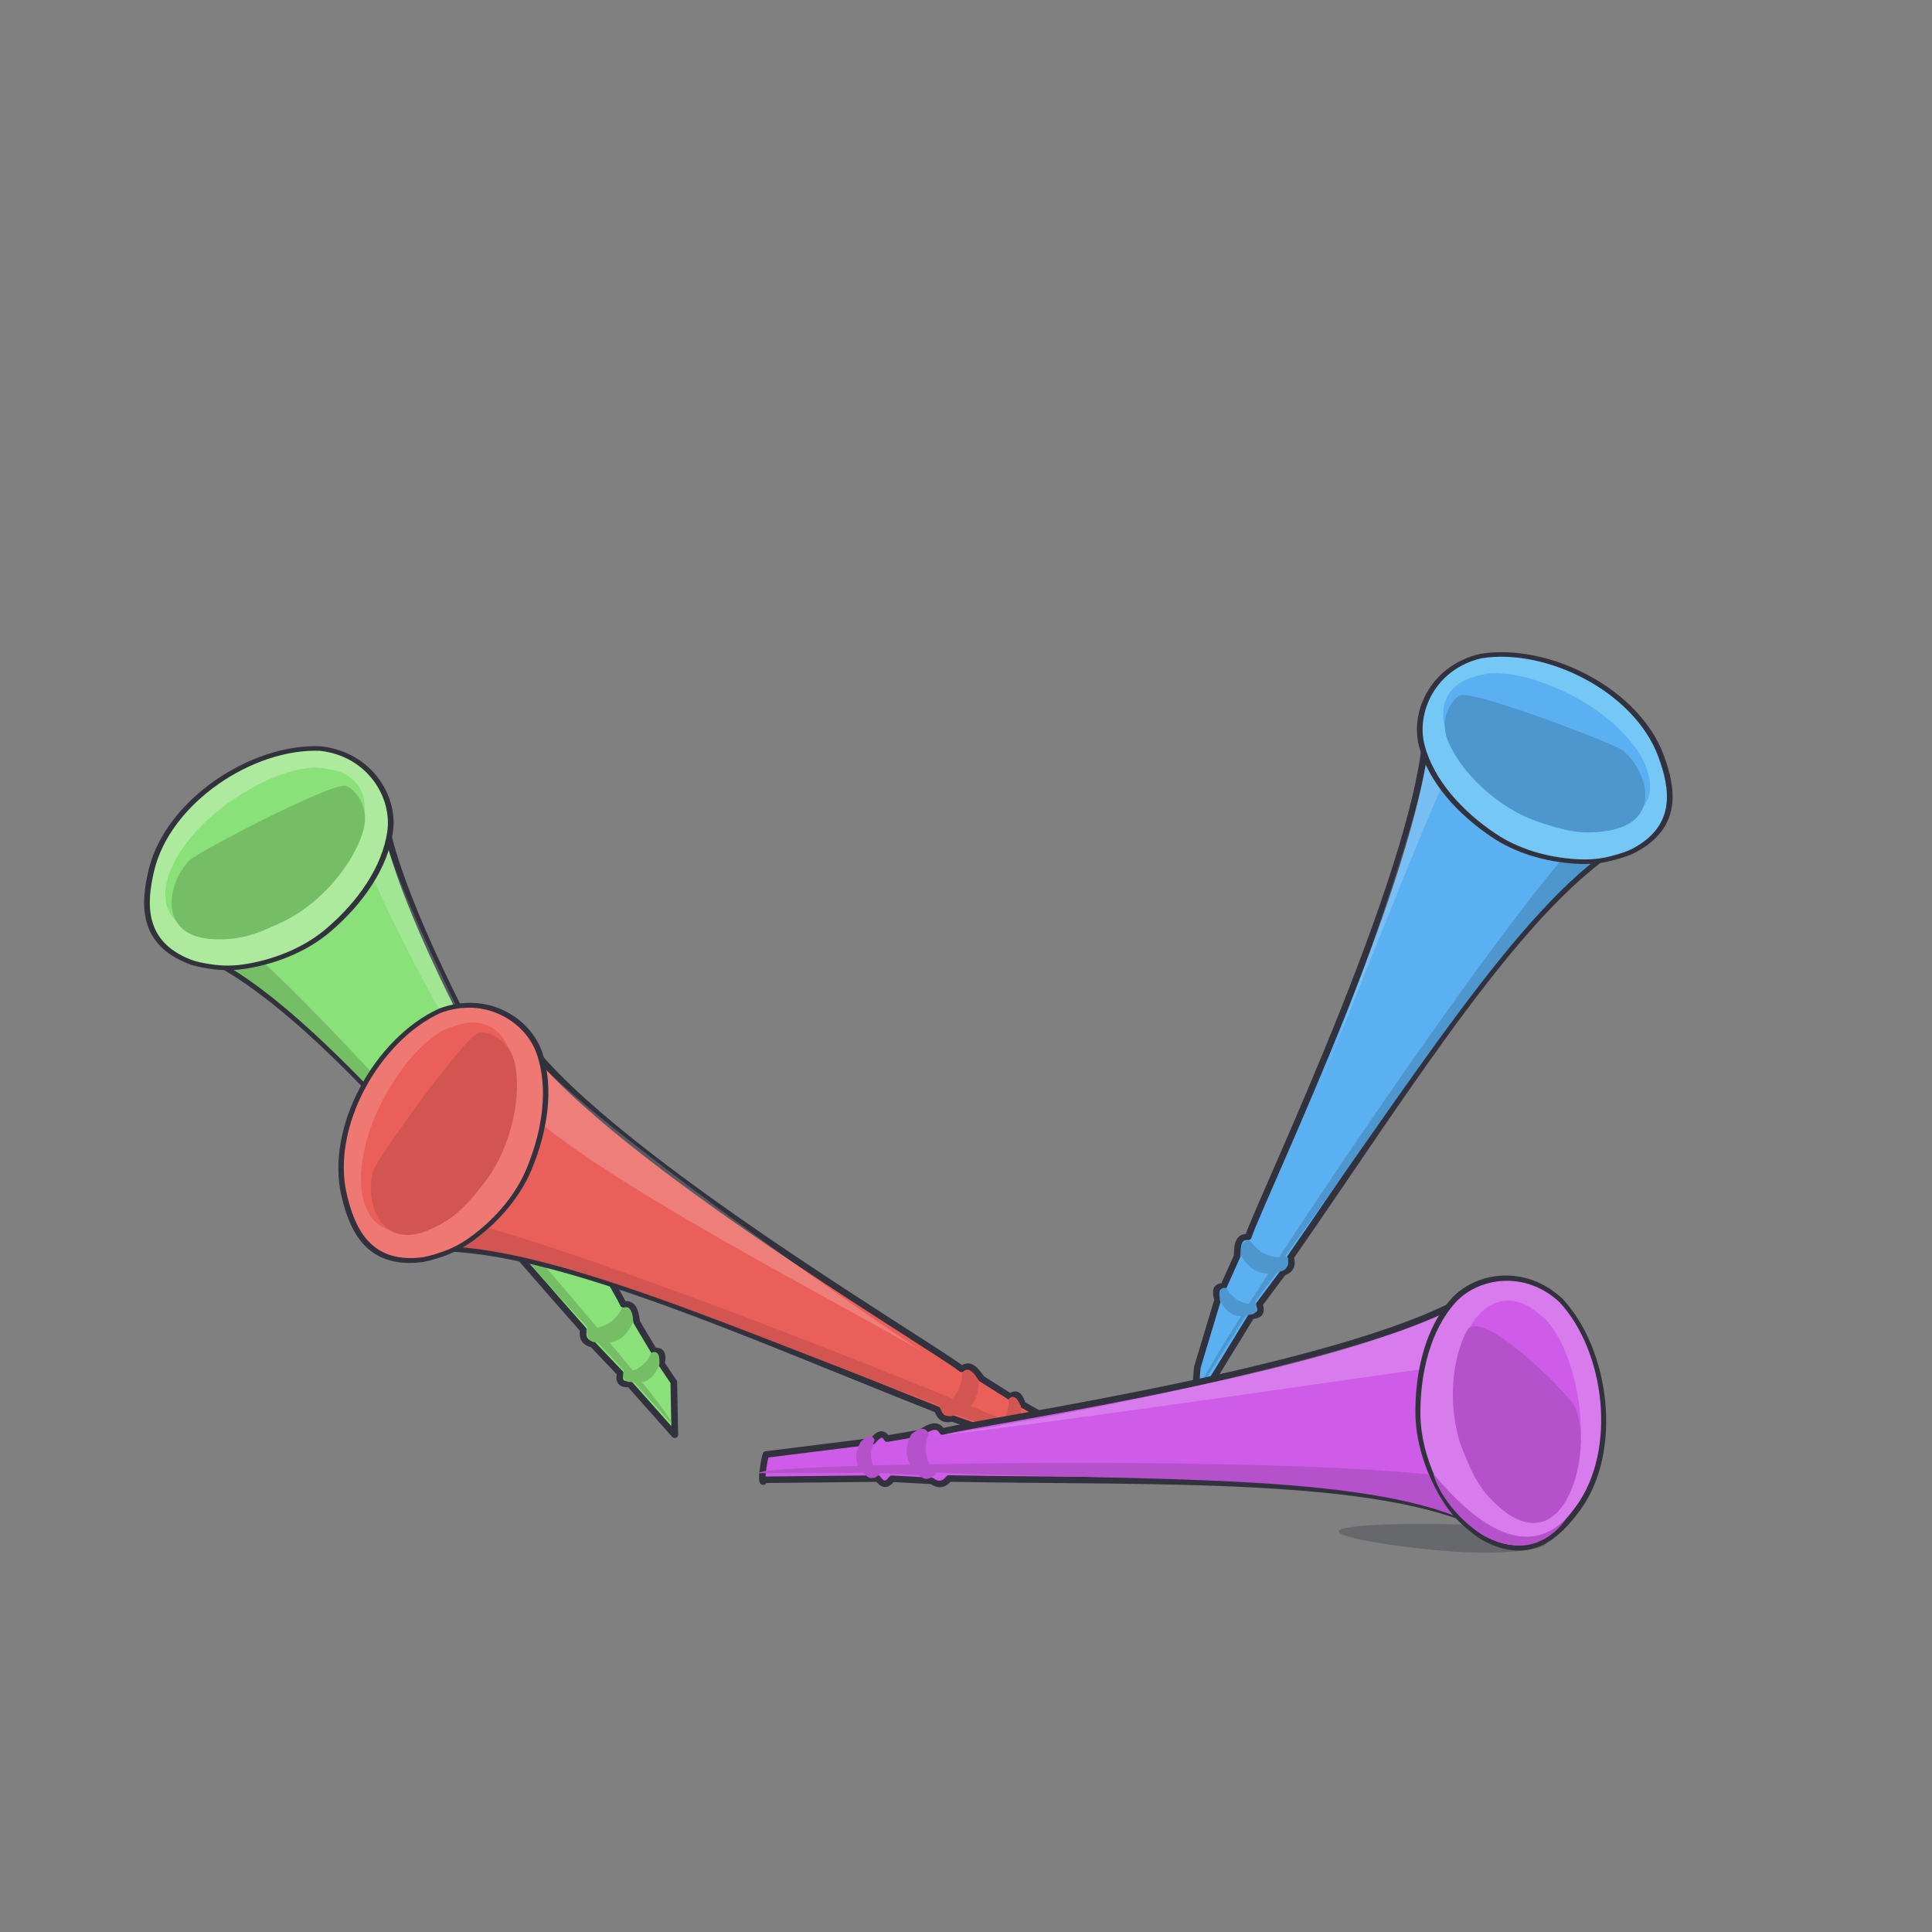 <?xml version="1.0" encoding="UTF-8" standalone="no"?>
<!DOCTYPE svg PUBLIC "-//W3C//DTD SVG 1.1//EN" "http://www.w3.org/Graphics/SVG/1.1/DTD/svg11.dtd">
<svg width="100%" height="100%" viewBox="0 0 3000 3000" version="1.1" xmlns="http://www.w3.org/2000/svg" xmlns:xlink="http://www.w3.org/1999/xlink" xml:space="preserve" xmlns:serif="http://www.serif.com/" style="fill-rule:evenodd;clip-rule:evenodd;stroke-linecap:round;stroke-linejoin:round;stroke-miterlimit:1.5;">
    <rect x="0" y="0" width="3000" height="3000" fill="#808080" stroke="none"/>
    <g transform="matrix(3.18,0,0,3.259,-618.367,-539.749)">
        <rect x="194.48" y="165.597" width="943.517" height="920.411" style="fill:none;"/>
    </g>
    <g id="Too-many-vuves" serif:id="Too many vuves">
        <g transform="matrix(0.83,0.036,-0.027,0.61,469.776,831.134)">
            <path d="M2254.72,2385.71C2338.88,2385.71 2407.22,2401.39 2407.22,2420.71C2407.22,2440.03 2338.88,2455.71 2254.72,2455.71C2170.55,2455.71 2017.09,2436.04 2017.09,2416.73C2017.09,2397.41 2170.55,2385.71 2254.72,2385.71Z" style="fill:rgb(49,50,61);fill-opacity:0.302;"/>
        </g>
        <g transform="matrix(0.956,-0.084,0.084,0.956,-47.863,170.666)">
            <g transform="matrix(1.178,0.053,-0.049,1.104,-99.137,-250.833)">
                <path d="M354.38,1469C503.9,1544.79 681.228,1806.8 863.047,2045.67C860.185,2059.05 865.836,2064.93 875.047,2067.67L911.047,2111.67C907.654,2123.9 912.421,2128.52 923.047,2127.67L982.074,2205.09L983.851,2127.8L968.047,2100.17C971.123,2085.77 968.571,2079.76 958.547,2081.17L936.547,2037.67C935.143,2017.1 931.086,2009.48 919.38,2011C896.588,1953.22 628.958,1458.74 618.438,1262.74C529.014,1210.47 304.441,1200.1 354.38,1469Z" style="fill:rgb(139,225,121);stroke:rgb(49,50,61);stroke-width:9.12px;"/>
            </g>
            <g transform="matrix(1.158,0.052,-0.049,1.088,-74.965,-220.776)">
                <path d="M354.38,1469C498.808,1550.3 676.302,1812.13 863.047,2045.67C860.185,2059.05 865.836,2064.93 875.047,2067.67L911.047,2111.67C907.654,2123.9 912.421,2128.52 923.047,2127.67L973.804,2193.28C995.547,2197.45 481.639,1499.68 366.617,1420.51C314.715,1455.61 424.71,1384.97 354.38,1469Z" style="fill:rgb(117,190,102);"/>
            </g>
            <g transform="matrix(-0.99,-0.326,-0.326,0.99,2946.07,444.643)">
                <path d="M1497.43,1969.04C1591.33,1870.83 1867.09,1549.61 1932.05,1431.01C1936.7,1467.4 1936.97,1436.39 1954.05,1469.01C1866.24,1601.88 1631.47,1841.84 1497.43,1969.04Z" style="fill:white;fill-opacity:0.192;"/>
            </g>
            <g transform="matrix(1.912,0.085,-0.068,1.53,-230.645,-883.952)">
                <path d="M414.182,1260.04C455.576,1268.07 475.439,1313.95 470.151,1350.34C464.504,1389.19 441.746,1425.28 414.297,1452.08C395.88,1470.05 371.848,1481.7 346.22,1486.07C333.969,1488.16 324.129,1487.85 312.076,1484.77C306.375,1483.31 300.663,1481.67 295.473,1478.77C256.151,1456.77 258.855,1416.41 267.094,1380.56C283.572,1308.86 356.401,1253.93 414.182,1260.04" style="fill:rgb(174,234,157);stroke:rgb(49,50,61);stroke-width:4.81px;"/>
            </g>
            <g transform="matrix(1.879,0.136,-0.106,1.459,-163.763,-800.14)">
                <path d="M403.703,1270.64C408.435,1270.24 422.65,1273.51 426.397,1275.4C455.602,1290.09 450.499,1329.8 439.846,1353.4C425.578,1385 402.533,1410.5 374.912,1431.03C358.797,1443 338.714,1451.46 318.415,1451.62C313.905,1451.65 309.359,1451.2 304.957,1450.22C301.425,1449.43 297.974,1448.12 294.811,1446.36C267.668,1431.28 274.448,1393.07 285.099,1369.86C301.063,1335.08 328.047,1306.31 360.549,1286.33C373.604,1278.31 388.282,1271.97 403.703,1270.64" style="fill:rgb(139,225,121);"/>
            </g>
            <g transform="matrix(1.844,0.435,-0.317,1.345,143.245,-745.854)">
                <path d="M417.263,1269.09C421.398,1268.74 441.131,1283.97 438.054,1317.71C434.629,1355.27 412.659,1408.77 380.408,1437.94C359.128,1457.19 347.048,1465.67 325.561,1468.9C274.153,1476.64 279.554,1406.03 295.707,1380.29C302.49,1369.48 401.842,1270.42 417.263,1269.09Z" style="fill:rgb(117,190,102);"/>
            </g>
            <g transform="matrix(-0.99,-0.326,-0.326,0.99,2946.07,444.643)">
                <path d="M1387.66,2076.01C1390.33,2063.53 1395.18,2055.46 1404.49,2060.35C1410.46,2082.21 1424.03,2097 1450.16,2104.01C1446.69,2113.03 1443.53,2118.3 1435.33,2116.85C1406.26,2115.94 1392.39,2100.38 1387.66,2076.01Z" style="fill:rgb(117,190,102);stroke:rgb(117,190,102);stroke-width:5px;"/>
            </g>
            <g transform="matrix(-0.694,-0.229,-0.281,0.854,2478.88,664.342)">
                <path d="M1387.66,2076.01C1390.33,2063.53 1395.18,2055.46 1404.49,2060.35C1410.46,2082.21 1425.94,2098.55 1452.06,2105.56C1451.6,2115.95 1446.18,2117.19 1435.33,2114.53C1406.26,2113.62 1392.39,2100.38 1387.66,2076.01Z" style="fill:rgb(117,190,102);stroke:rgb(117,190,102);stroke-width:6.36px;"/>
            </g>
        </g>
        <g transform="matrix(0.959,0,0,0.959,53.368,61.132)">
            <g transform="matrix(-1.165,0.087,0.082,1.092,2871.61,-336.904)">
                <path d="M354.38,1469C503.9,1544.79 681.228,1806.8 863.047,2045.67C860.185,2059.05 865.836,2064.93 875.047,2067.67L911.047,2111.67C907.654,2123.9 912.421,2128.52 923.047,2127.67L1014.24,2262.66C1013.65,2279.15 1005.03,2205.86 1003.12,2197.25L968.047,2100.17C971.123,2085.77 968.571,2079.76 958.547,2081.17L936.547,2037.67C935.143,2017.1 931.086,2009.48 919.38,2011C896.588,1953.22 628.958,1458.74 618.438,1262.74C529.014,1210.47 304.441,1200.1 354.38,1469Z" style="fill:rgb(90,176,241);stroke:rgb(49,50,61);stroke-width:9.2px;"/>
            </g>
            <g transform="matrix(-1.145,0.086,0.081,1.076,2848.57,-306.406)">
                <path d="M354.38,1469C498.808,1550.3 676.302,1812.13 863.047,2045.67C860.185,2059.05 865.836,2064.93 875.047,2067.67L911.047,2111.67C907.654,2123.9 912.421,2128.52 923.047,2127.67L996.844,2233.68C1018.59,2237.85 481.639,1499.68 366.617,1420.51C314.715,1455.61 424.71,1384.97 354.38,1469Z" style="fill:rgb(77,150,206);"/>
            </g>
            <g transform="matrix(0.971,-0.353,0.353,0.971,-123.283,443.344)">
                <path d="M1544.05,1917.01C1637.94,1818.8 1867.09,1549.61 1932.05,1431.01C1936.7,1467.4 1936.97,1436.39 1954.05,1469.01C1885.05,1535.08 1684.41,1767.34 1544.05,1917.01Z" style="fill:white;fill-opacity:0.192;"/>
            </g>
            <g transform="matrix(-1.891,0.142,0.113,1.514,2982.88,-967.98)">
                <path d="M414.182,1260.04C455.576,1268.07 475.439,1313.95 470.151,1350.34C464.504,1389.19 441.746,1425.28 414.297,1452.08C395.88,1470.05 371.848,1481.7 346.22,1486.07C333.969,1488.16 324.129,1487.85 312.076,1484.77C306.375,1483.31 300.663,1481.67 295.473,1478.77C256.151,1456.77 258.855,1416.41 267.094,1380.56C283.572,1308.86 356.401,1253.93 414.182,1260.04" style="fill:rgb(117,200,245);stroke:rgb(49,50,61);stroke-width:4.85px;"/>
            </g>
            <g transform="matrix(-1.857,0.191,0.148,1.442,2919.15,-882.954)">
                <path d="M403.703,1270.64C408.435,1270.24 422.65,1273.51 426.397,1275.4C455.602,1290.09 450.499,1329.8 439.846,1353.4C425.578,1385 402.533,1410.5 374.912,1431.03C358.797,1443 338.714,1451.46 318.415,1451.62C313.905,1451.65 309.359,1451.2 304.957,1450.22C301.425,1449.43 297.974,1448.12 294.811,1446.36C267.668,1431.28 274.448,1393.07 285.099,1369.86C301.063,1335.08 328.047,1306.31 360.549,1286.33C373.604,1278.31 388.282,1271.97 403.703,1270.64" style="fill:rgb(90,176,241);"/>
            </g>
            <g transform="matrix(-1.813,0.486,0.354,1.323,2616.74,-819.972)">
                <path d="M417.263,1269.09C421.398,1268.74 441.131,1283.97 438.054,1317.71C434.629,1355.27 412.659,1408.77 380.408,1437.94C359.128,1457.19 347.048,1465.67 325.561,1468.9C274.153,1476.64 279.554,1406.03 295.707,1380.29C302.49,1369.48 401.842,1270.42 417.263,1269.09Z" style="fill:rgb(77,150,206);"/>
            </g>
            <g transform="matrix(0.971,-0.353,0.353,0.971,-123.283,443.344)">
                <path d="M1387.66,2076.01C1390.33,2063.53 1395.18,2055.46 1404.49,2060.35C1410.46,2082.21 1424.03,2097 1450.16,2104.01C1446.69,2113.03 1443.53,2118.3 1435.33,2116.85C1406.26,2115.94 1392.39,2100.38 1387.66,2076.01Z" style="fill:rgb(77,150,206);stroke:rgb(77,150,206);stroke-width:5.05px;"/>
            </g>
            <g transform="matrix(0.681,-0.247,0.304,0.837,345.967,646.95)">
                <path d="M1387.66,2076.01C1390.33,2063.53 1395.18,2055.46 1404.49,2060.35C1410.46,2082.21 1425.94,2098.55 1452.06,2105.56C1451.6,2115.95 1446.18,2117.19 1435.33,2114.53C1406.26,2113.62 1392.39,2100.38 1387.66,2076.01Z" style="fill:rgb(77,150,206);stroke:rgb(77,150,206);stroke-width:6.42px;"/>
            </g>
        </g>
        <g transform="matrix(0.814,-0.508,0.508,0.814,-252.532,932.772)">
            <g transform="matrix(1.178,0.053,-0.049,1.104,-99.137,-250.833)">
                <path d="M354.38,1469C503.9,1544.79 681.228,1806.8 863.047,2045.67C860.185,2059.05 865.836,2064.93 875.047,2067.67L911.047,2111.67C907.654,2123.9 912.421,2128.52 923.047,2127.67L1059.72,2260.43C1060.78,2277.01 1067.05,2266.88 1059.72,2260.43L968.047,2100.17C971.123,2085.77 968.571,2079.76 958.547,2081.17L936.547,2037.67C935.143,2017.1 931.086,2009.48 919.38,2011C896.588,1953.22 628.958,1458.74 618.438,1262.74C529.014,1210.47 304.441,1200.1 354.38,1469Z" style="fill:rgb(234,95,90);stroke:rgb(49,50,61);stroke-width:9.12px;"/>
            </g>
            <g transform="matrix(1.158,0.052,-0.049,1.088,-74.965,-220.776)">
                <path d="M354.38,1469C498.808,1550.3 676.302,1812.13 863.047,2045.67C860.185,2059.05 865.836,2064.93 875.047,2067.67L911.047,2111.67C907.654,2123.9 912.421,2128.52 923.047,2127.67L1026.69,2252.44C1048.43,2256.61 481.639,1499.68 366.617,1420.51C314.715,1455.61 424.71,1384.97 354.38,1469Z" style="fill:rgb(210,85,81);"/>
            </g>
            <g transform="matrix(-0.99,-0.326,-0.326,0.99,2946.07,444.643)">
                <path d="M1458.39,2011.51C1552.29,1913.3 1867.09,1549.61 1932.05,1431.01C1936.7,1467.4 1949.39,1470.41 1966.47,1503.04C1878.66,1635.91 1592.43,1884.31 1458.39,2011.51Z" style="fill:white;fill-opacity:0.192;"/>
            </g>
            <g transform="matrix(1.912,0.085,-0.068,1.53,-230.645,-883.952)">
                <path d="M414.182,1260.04C455.576,1268.07 475.439,1313.95 470.151,1350.34C464.504,1389.19 441.746,1425.28 414.297,1452.08C395.88,1470.05 371.848,1481.7 346.22,1486.07C333.969,1488.16 324.129,1487.85 312.076,1484.77C306.375,1483.31 300.663,1481.67 295.473,1478.77C256.151,1456.77 258.855,1416.41 267.094,1380.56C283.572,1308.86 356.401,1253.93 414.182,1260.04" style="fill:rgb(240,120,114);stroke:rgb(49,50,61);stroke-width:4.81px;"/>
            </g>
            <g transform="matrix(1.879,0.136,-0.106,1.459,-163.763,-800.14)">
                <path d="M403.703,1270.64C408.435,1270.24 422.65,1273.51 426.397,1275.4C455.602,1290.09 450.499,1329.8 439.846,1353.4C425.578,1385 402.533,1410.5 374.912,1431.03C358.797,1443 338.714,1451.46 318.415,1451.62C313.905,1451.65 309.359,1451.2 304.957,1450.22C301.425,1449.43 297.974,1448.12 294.811,1446.36C267.668,1431.28 274.448,1393.07 285.099,1369.86C301.063,1335.08 328.047,1306.31 360.549,1286.33C373.604,1278.31 388.282,1271.97 403.703,1270.64" style="fill:rgb(234,95,90);"/>
            </g>
            <g transform="matrix(1.844,0.435,-0.317,1.345,143.245,-745.854)">
                <path d="M417.263,1269.09C421.398,1268.74 441.131,1283.97 438.054,1317.71C434.629,1355.27 412.659,1408.77 380.408,1437.94C359.128,1457.19 347.048,1465.67 325.561,1468.9C274.153,1476.64 279.554,1406.03 295.707,1380.29C302.49,1369.48 401.842,1270.42 417.263,1269.09Z" style="fill:rgb(210,85,81);"/>
            </g>
            <g transform="matrix(-0.99,-0.326,-0.326,0.99,2946.07,444.643)">
                <path d="M1387.66,2076.01C1390.33,2063.53 1395.18,2055.46 1404.49,2060.35C1410.46,2082.21 1424.03,2097 1450.16,2104.01C1446.69,2113.03 1443.53,2118.3 1435.33,2116.85C1406.26,2115.94 1392.39,2100.38 1387.66,2076.01Z" style="fill:rgb(210,85,81);stroke:rgb(210,85,81);stroke-width:5px;"/>
            </g>
            <g transform="matrix(-0.694,-0.229,-0.281,0.854,2478.88,664.342)">
                <path d="M1387.66,2076.01C1390.33,2063.53 1395.18,2055.46 1404.49,2060.35C1410.46,2082.21 1425.94,2098.55 1452.06,2105.56C1451.6,2115.95 1446.18,2117.19 1435.33,2114.53C1406.26,2113.62 1392.39,2100.38 1387.66,2076.01Z" style="fill:rgb(210,85,81);stroke:rgb(210,85,81);stroke-width:6.36px;"/>
            </g>
        </g>
        <g transform="matrix(0.959,0,0,0.959,53.368,61.132)">
            <g transform="matrix(-0.726,-0.929,-0.871,0.681,3889.22,1738.92)">
                <path d="M354.38,1469C503.9,1544.79 681.228,1806.8 863.047,2045.67C860.185,2059.05 865.836,2064.93 875.047,2067.67L911.047,2111.67C907.654,2123.9 912.421,2128.52 923.047,2127.67L1017.57,2259.47C1011.36,2274.83 1041.93,2239.7 1043.85,2235.26L968.047,2100.17C971.123,2085.77 968.571,2079.76 958.547,2081.17L936.547,2037.67C935.143,2017.1 931.086,2009.48 919.38,2011C896.588,1953.22 628.958,1458.74 618.438,1262.74C529.014,1210.47 304.441,1200.1 354.38,1469Z" style="fill:rgb(207,92,232);stroke:rgb(49,50,61);stroke-width:9.12px;"/>
            </g>
            <g transform="matrix(-0.713,-0.913,-0.858,0.671,3830.89,1736.07)">
                <path d="M354.38,1469C498.808,1550.3 676.302,1812.13 863.047,2045.67C860.185,2059.05 865.836,2064.93 875.047,2067.67L911.047,2111.67C907.654,2123.9 912.421,2128.52 923.047,2127.67L1014.67,2253.21C1036.41,2257.38 491.562,1491.44 376.541,1412.27C324.639,1447.36 424.71,1384.97 354.38,1469Z" style="fill:rgb(182,81,204);"/>
            </g>
            <g transform="matrix(0.84,0.617,-0.617,0.84,1536.83,-339.184)">
                <path d="M1406.1,2064.77C1500.83,1978.1 1896.15,1548.23 1948.73,1415.44C1953.38,1451.83 1961.1,1478.22 1978.18,1510.84C1909.19,1576.91 1555.44,1928.14 1406.1,2064.77Z" style="fill:white;fill-opacity:0.192;"/>
            </g>
            <g transform="matrix(-1.179,-1.509,-1.207,0.943,4481.27,1478.9)">
                <path d="M414.182,1260.04C455.576,1268.07 475.439,1313.95 470.151,1350.34C464.504,1389.19 441.746,1425.28 414.297,1452.08C395.88,1470.05 371.848,1481.7 346.22,1486.07C333.969,1488.16 324.129,1487.85 312.076,1484.77C306.375,1483.31 300.663,1481.67 295.473,1478.77C256.151,1456.77 258.855,1416.41 267.094,1380.56C283.572,1308.86 356.401,1253.93 414.182,1260.04" style="fill:rgb(216,124,237);stroke:rgb(49,50,61);stroke-width:4.81px;"/>
            </g>
            <g transform="matrix(-1.264,-1.365,-1.085,0.959,4339.37,1408.78)">
                <path d="M403.703,1270.64C408.435,1270.24 422.65,1273.51 426.397,1275.4C455.602,1290.09 450.499,1329.8 439.846,1353.4C425.578,1385 402.533,1410.5 374.912,1431.03C358.797,1443 338.714,1451.46 318.415,1451.62C313.905,1451.65 309.359,1451.2 304.957,1450.22C301.425,1449.43 297.974,1448.12 294.811,1446.36C267.668,1431.28 274.448,1393.07 285.099,1369.86C301.063,1335.08 328.047,1306.31 360.549,1286.33C373.604,1278.31 388.282,1271.97 403.703,1270.64" style="fill:rgb(207,92,232);"/>
            </g>
            <g transform="matrix(-1.548,-1.067,-0.797,1.104,4048.01,1103.35)">
                <path d="M324.351,1319.4C334.248,1311.34 441.131,1283.97 438.054,1317.71C434.629,1355.27 412.659,1408.77 380.408,1437.94C359.128,1457.19 347.069,1465.81 325.561,1468.9C250.993,1479.62 289.823,1347.5 324.351,1319.4Z" style="fill:rgb(182,81,204);"/>
            </g>
            <g transform="matrix(0.84,0.617,-0.617,0.84,1536.83,-339.184)">
                <path d="M1387.66,2076.01C1390.33,2063.53 1395.18,2055.46 1404.49,2060.35C1410.46,2082.21 1424.03,2097 1450.16,2104.01C1446.69,2113.03 1443.53,2118.3 1435.33,2116.85C1406.26,2115.94 1392.39,2100.38 1387.66,2076.01Z" style="fill:rgb(182,81,204);stroke:rgb(182,81,204);stroke-width:5px;"/>
            </g>
            <g transform="matrix(0.589,0.433,-0.533,0.724,1628.78,168.829)">
                <path d="M1387.66,2076.01C1390.33,2063.53 1395.18,2055.46 1404.49,2060.35C1410.46,2082.21 1425.94,2098.55 1452.06,2105.56C1451.6,2115.95 1446.18,2117.19 1435.33,2114.53C1406.26,2113.62 1392.39,2100.38 1387.66,2076.01Z" style="fill:rgb(182,81,204);stroke:rgb(182,81,204);stroke-width:6.36px;"/>
            </g>
            <g transform="matrix(1.035,-0.122,0.122,1.035,-323.015,225.009)">
                <path d="M2230.73,2289.37C2237.63,2335.4 2283.91,2399.25 2334.41,2412.43C2376.76,2426.64 2412.42,2401.82 2428.78,2381.55C2370.18,2430.54 2302.35,2399.94 2230.73,2289.37Z" style="fill:rgb(182,81,204);"/>
            </g>
        </g>
    </g>
</svg>
